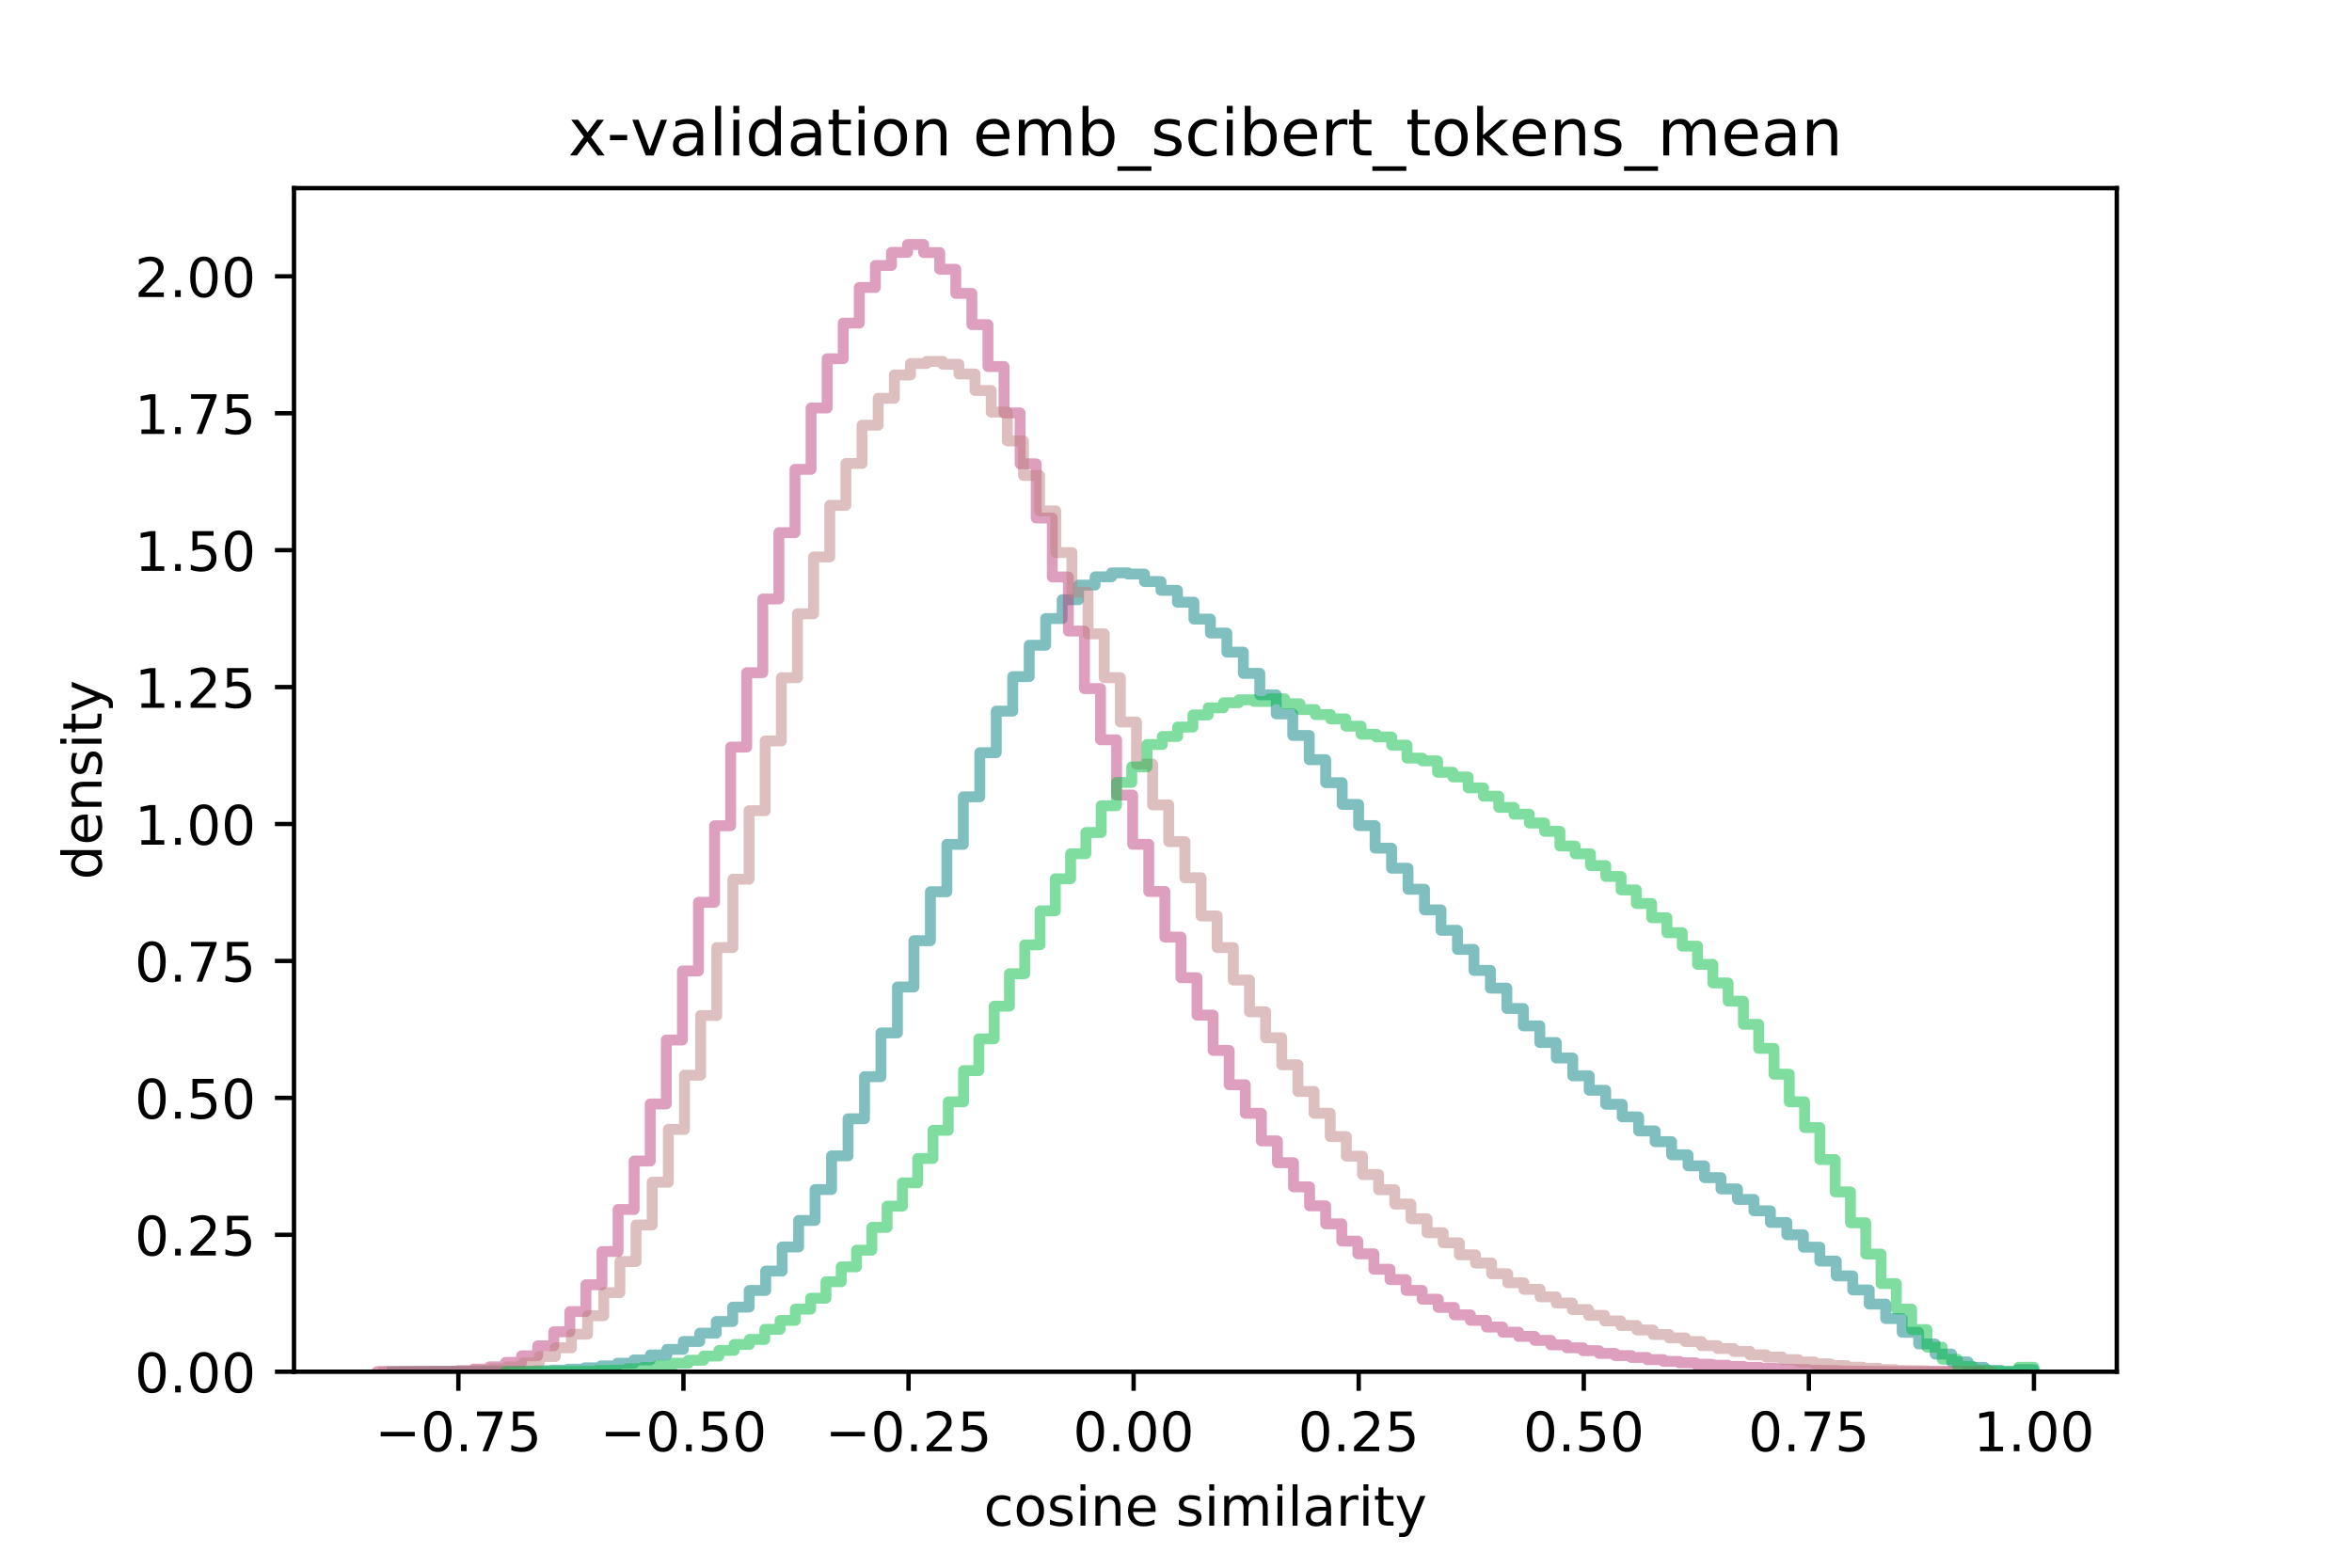 <?xml version="1.0" encoding="utf-8" standalone="no"?>
<!DOCTYPE svg PUBLIC "-//W3C//DTD SVG 1.1//EN"
  "http://www.w3.org/Graphics/SVG/1.1/DTD/svg11.dtd">
<!-- Created with matplotlib (https://matplotlib.org/) -->
<svg height="288pt" version="1.1" viewBox="0 0 432 288" width="432pt" xmlns="http://www.w3.org/2000/svg" xmlns:xlink="http://www.w3.org/1999/xlink">
 <defs>
  <style type="text/css">
*{stroke-linecap:butt;stroke-linejoin:round;}
  </style>
 </defs>
 <g id="figure_1">
  <g id="patch_1">
   <path d="M 0 288 
L 432 288 
L 432 0 
L 0 0 
z
" style="fill:#ffffff;"/>
  </g>
  <g id="axes_1">
   <g id="patch_2">
    <path d="M 54 252 
L 388.8 252 
L 388.8 34.56 
L 54 34.56 
z
" style="fill:#ffffff;"/>
   </g>
   <g id="patch_3">
    <path clip-path="url(#p329318ff5c)" d="M 71.053 252 
L 71.053 252 
L 98.28 251.896 
L 98.28 251.818 
L 101.305 251.818 
L 101.305 251.705 
L 104.331 251.705 
L 104.331 251.538 
L 107.356 251.538 
L 107.356 251.287 
L 110.381 251.287 
L 110.381 250.923 
L 113.407 250.923 
L 113.407 250.442 
L 116.432 250.442 
L 116.432 249.838 
L 119.457 249.838 
L 119.457 248.91 
L 122.483 248.91 
L 122.483 247.893 
L 125.508 247.893 
L 125.508 246.444 
L 128.533 246.444 
L 128.533 244.917 
L 131.558 244.917 
L 131.558 242.771 
L 134.584 242.771 
L 134.584 240.131 
L 137.609 240.131 
L 137.609 237.068 
L 140.634 237.068 
L 140.634 233.511 
L 143.66 233.511 
L 143.66 229.076 
L 146.685 229.076 
L 146.685 224.211 
L 149.71 224.211 
L 149.71 218.529 
L 152.735 218.529 
L 152.735 212.34 
L 155.761 212.34 
L 155.761 205.531 
L 158.786 205.531 
L 158.786 197.793 
L 161.811 197.793 
L 161.811 189.759 
L 164.837 189.759 
L 164.837 181.326 
L 167.862 181.326 
L 167.862 172.813 
L 170.887 172.813 
L 170.887 163.827 
L 173.913 163.827 
L 173.913 155.123 
L 176.938 155.123 
L 176.938 146.383 
L 179.963 146.383 
L 179.963 138.272 
L 182.988 138.272 
L 182.988 130.644 
L 186.014 130.644 
L 186.014 124.304 
L 189.039 124.304 
L 189.039 118.533 
L 192.064 118.533 
L 192.064 113.632 
L 195.09 113.632 
L 195.09 110.172 
L 198.115 110.172 
L 198.115 107.487 
L 201.14 107.487 
L 201.14 105.972 
L 204.165 105.972 
L 204.165 105.239 
L 207.191 105.239 
L 207.191 105.462 
L 210.216 105.462 
L 210.216 106.837 
L 213.241 106.837 
L 213.241 108.448 
L 216.267 108.448 
L 216.267 110.628 
L 219.292 110.628 
L 219.292 113.73 
L 222.317 113.73 
L 222.317 116.301 
L 225.342 116.301 
L 225.342 119.8 
L 228.368 119.8 
L 228.368 123.704 
L 231.393 123.704 
L 231.393 127.649 
L 234.418 127.649 
L 234.418 131.146 
L 237.444 131.146 
L 237.444 135.112 
L 240.469 135.112 
L 240.469 139.55 
L 243.494 139.55 
L 243.494 143.787 
L 246.52 143.787 
L 246.52 147.781 
L 249.545 147.781 
L 249.545 151.673 
L 252.57 151.673 
L 252.57 155.812 
L 255.595 155.812 
L 255.595 159.501 
L 258.621 159.501 
L 258.621 163.362 
L 261.646 163.362 
L 261.646 167.153 
L 264.671 167.153 
L 264.671 170.904 
L 267.697 170.904 
L 267.697 174.421 
L 270.722 174.421 
L 270.722 178.269 
L 273.747 178.269 
L 273.747 181.532 
L 276.772 181.532 
L 276.772 185.272 
L 279.798 185.272 
L 279.798 188.46 
L 282.823 188.46 
L 282.823 191.524 
L 285.848 191.524 
L 285.848 194.373 
L 288.874 194.373 
L 288.874 197.635 
L 291.899 197.635 
L 291.899 200.294 
L 294.924 200.294 
L 294.924 202.861 
L 297.95 202.861 
L 297.95 205.179 
L 300.975 205.179 
L 300.975 207.76 
L 304 207.76 
L 304 209.735 
L 307.025 209.735 
L 307.025 212.152 
L 310.051 212.152 
L 310.051 214.179 
L 313.076 214.179 
L 313.076 216.344 
L 316.101 216.344 
L 316.101 218.422 
L 319.127 218.422 
L 319.127 220.346 
L 322.152 220.346 
L 322.152 222.441 
L 325.177 222.441 
L 325.177 224.578 
L 328.202 224.578 
L 328.202 226.837 
L 331.228 226.837 
L 331.228 229.118 
L 334.253 229.118 
L 334.253 231.676 
L 337.278 231.676 
L 337.278 234.396 
L 340.304 234.396 
L 340.304 236.975 
L 343.329 236.975 
L 343.329 239.575 
L 346.354 239.575 
L 346.354 242.234 
L 349.379 242.234 
L 349.379 244.751 
L 352.405 244.751 
L 352.405 246.904 
L 355.43 246.904 
L 355.43 248.749 
L 358.455 248.749 
L 358.455 250.198 
L 361.481 250.198 
L 361.481 251.186 
L 364.506 251.186 
L 364.506 251.748 
L 367.531 251.748 
L 367.531 251.96 
L 370.557 251.96 
L 370.557 251.615 
L 373.582 251.615 
L 373.582 252 
L 373.582 252 
" style="fill:none;opacity:0.5;stroke:#008080;stroke-linejoin:miter;stroke-width:2;"/>
   </g>
   <g id="patch_4">
    <path clip-path="url(#p329318ff5c)" d="M 69.218 252 
L 69.218 251.998 
L 83.987 251.899 
L 83.987 251.812 
L 86.941 251.812 
L 86.941 251.525 
L 89.895 251.525 
L 89.895 251.103 
L 92.848 251.103 
L 92.848 250.283 
L 95.802 250.283 
L 95.802 249.072 
L 98.756 249.072 
L 98.756 247.241 
L 101.71 247.241 
L 101.71 244.663 
L 104.663 244.663 
L 104.663 240.947 
L 107.617 240.947 
L 107.617 236.016 
L 110.571 236.016 
L 110.571 229.92 
L 113.525 229.92 
L 113.525 222.193 
L 116.478 222.193 
L 116.478 213.296 
L 119.432 213.296 
L 119.432 202.803 
L 122.386 202.803 
L 122.386 191.065 
L 125.34 191.065 
L 125.34 178.375 
L 128.293 178.375 
L 128.293 165.759 
L 131.247 165.759 
L 131.247 151.695 
L 134.201 151.695 
L 134.201 137.247 
L 137.155 137.247 
L 137.155 123.578 
L 140.109 123.578 
L 140.109 110.044 
L 143.062 110.044 
L 143.062 97.852 
L 146.016 97.852 
L 146.016 86.224 
L 148.97 86.224 
L 148.97 74.953 
L 151.924 74.953 
L 151.924 65.9 
L 154.877 65.9 
L 154.877 59.355 
L 157.831 59.355 
L 157.831 52.81 
L 160.785 52.81 
L 160.785 48.768 
L 163.739 48.768 
L 163.739 46.365 
L 166.692 46.365 
L 166.692 44.914 
L 169.646 44.914 
L 169.646 46.397 
L 172.6 46.397 
L 172.6 49.466 
L 175.554 49.466 
L 175.554 53.898 
L 178.507 53.898 
L 178.507 59.634 
L 181.461 59.634 
L 181.461 67.331 
L 184.415 67.331 
L 184.415 75.862 
L 187.369 75.862 
L 187.369 85.213 
L 190.323 85.213 
L 190.323 95.16 
L 193.276 95.16 
L 193.276 105.997 
L 196.23 105.997 
L 196.23 115.933 
L 199.184 115.933 
L 199.184 126.503 
L 202.138 126.503 
L 202.138 135.906 
L 205.091 135.906 
L 205.091 146.064 
L 208.045 146.064 
L 208.045 155.111 
L 210.999 155.111 
L 210.999 163.772 
L 213.953 163.772 
L 213.953 172.155 
L 216.906 172.155 
L 216.906 179.614 
L 219.86 179.614 
L 219.86 186.488 
L 222.814 186.488 
L 222.814 192.974 
L 225.768 192.974 
L 225.768 199.276 
L 228.721 199.276 
L 228.721 204.529 
L 231.675 204.529 
L 231.675 209.595 
L 234.629 209.595 
L 234.629 213.604 
L 237.583 213.604 
L 237.583 218.038 
L 240.537 218.038 
L 240.537 221.531 
L 243.49 221.531 
L 243.49 224.835 
L 246.444 224.835 
L 246.444 228.002 
L 249.398 228.002 
L 249.398 230.343 
L 252.352 230.343 
L 252.352 233.174 
L 255.305 233.174 
L 255.305 235.075 
L 258.259 235.075 
L 258.259 237.058 
L 261.213 237.058 
L 261.213 238.679 
L 264.167 238.679 
L 264.167 240.184 
L 267.12 240.184 
L 267.12 241.55 
L 270.074 241.55 
L 270.074 242.565 
L 273.028 242.565 
L 273.028 243.784 
L 275.982 243.784 
L 275.982 244.734 
L 278.935 244.734 
L 278.935 245.511 
L 281.889 245.511 
L 281.889 246.237 
L 284.843 246.237 
L 284.843 247.062 
L 287.797 247.062 
L 287.797 247.605 
L 290.751 247.605 
L 290.751 248.132 
L 293.704 248.132 
L 293.704 248.639 
L 296.658 248.639 
L 296.658 249.031 
L 299.612 249.031 
L 299.612 249.379 
L 302.566 249.379 
L 302.566 249.778 
L 305.519 249.778 
L 305.519 250.103 
L 308.473 250.103 
L 308.473 250.357 
L 311.427 250.357 
L 311.427 250.622 
L 314.381 250.622 
L 314.381 250.803 
L 317.334 250.803 
L 317.334 251.034 
L 320.288 251.034 
L 320.288 251.188 
L 323.242 251.188 
L 323.242 251.374 
L 326.196 251.374 
L 326.196 251.515 
L 332.103 251.615 
L 332.103 251.724 
L 338.011 251.799 
L 338.011 251.856 
L 346.872 251.946 
L 346.872 251.969 
L 364.595 252 
L 364.595 252 
" style="fill:none;opacity:0.5;stroke:#bf4080;stroke-linejoin:miter;stroke-width:2;"/>
   </g>
   <g id="patch_5">
    <path clip-path="url(#p329318ff5c)" d="M 69.383 252 
L 69.383 252 
L 84.208 251.947 
L 84.208 251.873 
L 87.173 251.873 
L 87.173 251.73 
L 90.138 251.73 
L 90.138 251.493 
L 93.103 251.493 
L 93.103 251.109 
L 96.068 251.109 
L 96.068 250.373 
L 99.033 250.373 
L 99.033 249.205 
L 101.998 249.205 
L 101.998 247.608 
L 104.963 247.608 
L 104.963 245.103 
L 107.928 245.103 
L 107.928 241.712 
L 110.893 241.712 
L 110.893 237.47 
L 113.859 237.47 
L 113.859 231.757 
L 116.824 231.757 
L 116.824 225.043 
L 119.789 225.043 
L 119.789 217.189 
L 122.754 217.189 
L 122.754 207.485 
L 125.719 207.485 
L 125.719 197.527 
L 128.684 197.527 
L 128.684 186.56 
L 131.649 186.56 
L 131.649 174.071 
L 134.614 174.071 
L 134.614 161.526 
L 137.579 161.526 
L 137.579 148.928 
L 140.544 148.928 
L 140.544 136.123 
L 143.509 136.123 
L 143.509 124.504 
L 146.474 124.504 
L 146.474 112.754 
L 149.439 112.754 
L 149.439 102.323 
L 152.404 102.323 
L 152.404 92.837 
L 155.369 92.837 
L 155.369 85.138 
L 158.335 85.138 
L 158.335 78.109 
L 161.3 78.109 
L 161.3 73.168 
L 164.265 73.168 
L 164.265 68.889 
L 167.23 68.889 
L 167.23 66.788 
L 170.195 66.788 
L 170.195 66.393 
L 173.16 66.393 
L 173.16 66.925 
L 176.125 66.925 
L 176.125 68.705 
L 179.09 68.705 
L 179.09 71.735 
L 182.055 71.735 
L 182.055 75.717 
L 185.02 75.717 
L 185.02 80.995 
L 187.985 80.995 
L 187.985 87.351 
L 190.95 87.351 
L 190.95 93.861 
L 193.915 93.861 
L 193.915 101.506 
L 196.88 101.506 
L 196.88 108.8 
L 199.845 108.8 
L 199.845 116.443 
L 202.811 116.443 
L 202.811 124.5 
L 205.776 124.5 
L 205.776 132.637 
L 208.741 132.637 
L 208.741 140.379 
L 211.706 140.379 
L 211.706 147.864 
L 214.671 147.864 
L 214.671 154.61 
L 217.636 154.61 
L 217.636 161.256 
L 220.601 161.256 
L 220.601 168.271 
L 223.566 168.271 
L 223.566 174.077 
L 226.531 174.077 
L 226.531 180.047 
L 229.496 180.047 
L 229.496 185.879 
L 232.461 185.879 
L 232.461 190.657 
L 235.426 190.657 
L 235.426 195.608 
L 238.391 195.608 
L 238.391 200.512 
L 241.356 200.512 
L 241.356 204.513 
L 244.321 204.513 
L 244.321 208.803 
L 247.286 208.803 
L 247.286 212.398 
L 250.252 212.398 
L 250.252 215.771 
L 253.217 215.771 
L 253.217 218.569 
L 256.182 218.569 
L 256.182 221.197 
L 259.147 221.197 
L 259.147 223.895 
L 262.112 223.895 
L 262.112 226.462 
L 265.077 226.462 
L 265.077 228.312 
L 268.042 228.312 
L 268.042 230.521 
L 271.007 230.521 
L 271.007 232.038 
L 273.972 232.038 
L 273.972 234.001 
L 276.937 234.001 
L 276.937 235.649 
L 279.902 235.649 
L 279.902 236.861 
L 282.867 236.861 
L 282.867 238.239 
L 285.832 238.239 
L 285.832 239.384 
L 288.797 239.384 
L 288.797 240.579 
L 291.762 240.579 
L 291.762 241.641 
L 294.728 241.641 
L 294.728 242.661 
L 297.693 242.661 
L 297.693 243.506 
L 300.658 243.506 
L 300.658 244.334 
L 303.623 244.334 
L 303.623 245.162 
L 306.588 245.162 
L 306.588 245.787 
L 309.553 245.787 
L 309.553 246.461 
L 312.518 246.461 
L 312.518 247.207 
L 315.483 247.207 
L 315.483 247.741 
L 318.448 247.741 
L 318.448 248.276 
L 321.413 248.276 
L 321.413 248.902 
L 324.378 248.902 
L 324.378 249.312 
L 327.343 249.312 
L 327.343 249.774 
L 330.308 249.774 
L 330.308 250.212 
L 333.273 250.212 
L 333.273 250.56 
L 336.238 250.56 
L 336.238 250.868 
L 339.204 250.868 
L 339.204 251.171 
L 342.169 251.171 
L 342.169 251.376 
L 345.134 251.376 
L 345.134 251.6 
L 348.099 251.6 
L 348.099 251.756 
L 354.029 251.851 
L 354.029 251.926 
L 365.889 251.999 
L 365.889 252 
" style="fill:none;opacity:0.5;stroke:#bf8080;stroke-linejoin:miter;stroke-width:2;"/>
   </g>
   <g id="patch_6">
    <path clip-path="url(#p329318ff5c)" d="M 92.722 252 
L 92.722 251.991 
L 109.573 251.901 
L 109.573 251.775 
L 115.19 251.694 
L 115.19 251.459 
L 117.999 251.459 
L 117.999 251.218 
L 120.808 251.218 
L 120.808 250.845 
L 123.616 250.845 
L 123.616 250.433 
L 126.425 250.433 
L 126.425 249.893 
L 129.233 249.893 
L 129.233 249.119 
L 132.042 249.119 
L 132.042 248.086 
L 134.851 248.086 
L 134.851 246.982 
L 137.659 246.982 
L 137.659 246.067 
L 140.468 246.067 
L 140.468 244.209 
L 143.276 244.209 
L 143.276 242.57 
L 146.085 242.57 
L 146.085 240.502 
L 148.894 240.502 
L 148.894 238.499 
L 151.702 238.499 
L 151.702 235.465 
L 154.511 235.465 
L 154.511 232.731 
L 157.319 232.731 
L 157.319 229.674 
L 160.128 229.674 
L 160.128 225.48 
L 162.937 225.48 
L 162.937 221.585 
L 165.745 221.585 
L 165.745 217.294 
L 168.554 217.294 
L 168.554 212.825 
L 171.362 212.825 
L 171.362 207.649 
L 174.171 207.649 
L 174.171 202.425 
L 176.98 202.425 
L 176.98 196.683 
L 179.788 196.683 
L 179.788 190.844 
L 182.597 190.844 
L 182.597 184.849 
L 185.405 184.849 
L 185.405 178.88 
L 188.214 178.88 
L 188.214 173.577 
L 191.023 173.577 
L 191.023 167.331 
L 193.831 167.331 
L 193.831 161.434 
L 196.64 161.434 
L 196.64 156.839 
L 199.448 156.839 
L 199.448 152.942 
L 202.257 152.942 
L 202.257 148.019 
L 205.066 148.019 
L 205.066 143.741 
L 207.874 143.741 
L 207.874 140.882 
L 210.683 140.882 
L 210.683 136.772 
L 213.491 136.772 
L 213.491 135.294 
L 216.3 135.294 
L 216.3 133.574 
L 219.109 133.574 
L 219.109 131.346 
L 221.917 131.346 
L 221.917 130.03 
L 224.726 130.03 
L 224.726 129.101 
L 227.534 129.101 
L 227.534 128.562 
L 230.343 128.562 
L 230.343 128.866 
L 233.152 128.866 
L 233.152 128.378 
L 235.96 128.378 
L 235.96 129.284 
L 238.769 129.284 
L 238.769 130.357 
L 241.578 130.357 
L 241.578 131.271 
L 244.386 131.271 
L 244.386 132.067 
L 247.195 132.067 
L 247.195 133.407 
L 250.003 133.407 
L 250.003 134.885 
L 252.812 134.885 
L 252.812 135.391 
L 255.621 135.391 
L 255.621 136.885 
L 258.429 136.885 
L 258.429 139.273 
L 261.238 139.273 
L 261.238 139.779 
L 264.046 139.779 
L 264.046 141.871 
L 266.855 141.871 
L 266.855 142.741 
L 269.664 142.741 
L 269.664 144.741 
L 272.472 144.741 
L 272.472 146.272 
L 275.281 146.272 
L 275.281 148.328 
L 278.089 148.328 
L 278.089 149.571 
L 280.898 149.571 
L 280.898 151.201 
L 283.707 151.201 
L 283.707 152.721 
L 286.515 152.721 
L 286.515 155.422 
L 289.324 155.422 
L 289.324 156.851 
L 292.132 156.851 
L 292.132 159.017 
L 294.941 159.017 
L 294.941 161.023 
L 297.75 161.023 
L 297.75 163.49 
L 300.558 163.49 
L 300.558 165.982 
L 303.367 165.982 
L 303.367 168.599 
L 306.175 168.599 
L 306.175 171.344 
L 308.984 171.344 
L 308.984 173.82 
L 311.793 173.82 
L 311.793 177.161 
L 314.601 177.161 
L 314.601 180.578 
L 317.41 180.578 
L 317.41 183.921 
L 320.218 183.921 
L 320.218 188.175 
L 323.027 188.175 
L 323.027 192.595 
L 325.836 192.595 
L 325.836 197.34 
L 328.644 197.34 
L 328.644 202.407 
L 331.453 202.407 
L 331.453 207.141 
L 334.261 207.141 
L 334.261 213.023 
L 337.07 213.023 
L 337.07 218.962 
L 339.879 218.962 
L 339.879 224.642 
L 342.687 224.642 
L 342.687 230.38 
L 345.496 230.38 
L 345.496 235.81 
L 348.304 235.81 
L 348.304 240.496 
L 351.113 240.496 
L 351.113 244.259 
L 353.922 244.259 
L 353.922 247.488 
L 356.73 247.488 
L 356.73 249.711 
L 359.539 249.711 
L 359.539 251.013 
L 362.347 251.013 
L 362.347 251.695 
L 365.156 251.695 
L 365.156 251.924 
L 370.773 251.983 
L 370.773 251.176 
L 373.582 251.176 
L 373.582 252 
L 373.582 252 
" style="fill:none;opacity:0.5;stroke:#00bf40;stroke-linejoin:miter;stroke-width:2;"/>
   </g>
   <g id="matplotlib.axis_1">
    <g id="xtick_1">
     <g id="line2d_1">
      <defs>
       <path d="M 0 0 
L 0 3.5 
" id="mbe7f100405" style="stroke:#000000;stroke-width:0.8;"/>
      </defs>
      <g>
       <use style="stroke:#000000;stroke-width:0.8;" x="84.19" xlink:href="#mbe7f100405" y="252"/>
      </g>
     </g>
     <g id="text_1">
      <!-- −0.75 -->
      <defs>
       <path d="M 10.594 35.5 
L 73.188 35.5 
L 73.188 27.203 
L 10.594 27.203 
z
" id="DejaVuSans-8722"/>
       <path d="M 31.781 66.406 
Q 24.172 66.406 20.328 58.906 
Q 16.5 51.422 16.5 36.375 
Q 16.5 21.391 20.328 13.891 
Q 24.172 6.391 31.781 6.391 
Q 39.453 6.391 43.281 13.891 
Q 47.125 21.391 47.125 36.375 
Q 47.125 51.422 43.281 58.906 
Q 39.453 66.406 31.781 66.406 
z
M 31.781 74.219 
Q 44.047 74.219 50.516 64.516 
Q 56.984 54.828 56.984 36.375 
Q 56.984 17.969 50.516 8.266 
Q 44.047 -1.422 31.781 -1.422 
Q 19.531 -1.422 13.062 8.266 
Q 6.594 17.969 6.594 36.375 
Q 6.594 54.828 13.062 64.516 
Q 19.531 74.219 31.781 74.219 
z
" id="DejaVuSans-48"/>
       <path d="M 10.688 12.406 
L 21 12.406 
L 21 0 
L 10.688 0 
z
" id="DejaVuSans-46"/>
       <path d="M 8.203 72.906 
L 55.078 72.906 
L 55.078 68.703 
L 28.609 0 
L 18.312 0 
L 43.219 64.594 
L 8.203 64.594 
z
" id="DejaVuSans-55"/>
       <path d="M 10.797 72.906 
L 49.516 72.906 
L 49.516 64.594 
L 19.828 64.594 
L 19.828 46.734 
Q 21.969 47.469 24.109 47.828 
Q 26.266 48.188 28.422 48.188 
Q 40.625 48.188 47.75 41.5 
Q 54.891 34.812 54.891 23.391 
Q 54.891 11.625 47.562 5.094 
Q 40.234 -1.422 26.906 -1.422 
Q 22.312 -1.422 17.547 -0.641 
Q 12.797 0.141 7.719 1.703 
L 7.719 11.625 
Q 12.109 9.234 16.797 8.062 
Q 21.484 6.891 26.703 6.891 
Q 35.156 6.891 40.078 11.328 
Q 45.016 15.766 45.016 23.391 
Q 45.016 31 40.078 35.438 
Q 35.156 39.891 26.703 39.891 
Q 22.75 39.891 18.812 39.016 
Q 14.891 38.141 10.797 36.281 
z
" id="DejaVuSans-53"/>
      </defs>
      <g transform="translate(68.867 266.598)scale(0.1 -0.1)">
       <use xlink:href="#DejaVuSans-8722"/>
       <use x="83.789" xlink:href="#DejaVuSans-48"/>
       <use x="147.412" xlink:href="#DejaVuSans-46"/>
       <use x="179.199" xlink:href="#DejaVuSans-55"/>
       <use x="242.822" xlink:href="#DejaVuSans-53"/>
      </g>
     </g>
    </g>
    <g id="xtick_2">
     <g id="line2d_2">
      <g>
       <use style="stroke:#000000;stroke-width:0.8;" x="125.531" xlink:href="#mbe7f100405" y="252"/>
      </g>
     </g>
     <g id="text_2">
      <!-- −0.50 -->
      <g transform="translate(110.209 266.598)scale(0.1 -0.1)">
       <use xlink:href="#DejaVuSans-8722"/>
       <use x="83.789" xlink:href="#DejaVuSans-48"/>
       <use x="147.412" xlink:href="#DejaVuSans-46"/>
       <use x="179.199" xlink:href="#DejaVuSans-53"/>
       <use x="242.822" xlink:href="#DejaVuSans-48"/>
      </g>
     </g>
    </g>
    <g id="xtick_3">
     <g id="line2d_3">
      <g>
       <use style="stroke:#000000;stroke-width:0.8;" x="166.873" xlink:href="#mbe7f100405" y="252"/>
      </g>
     </g>
     <g id="text_3">
      <!-- −0.25 -->
      <defs>
       <path d="M 19.188 8.297 
L 53.609 8.297 
L 53.609 0 
L 7.328 0 
L 7.328 8.297 
Q 12.938 14.109 22.625 23.891 
Q 32.328 33.688 34.812 36.531 
Q 39.547 41.844 41.422 45.531 
Q 43.312 49.219 43.312 52.781 
Q 43.312 58.594 39.234 62.25 
Q 35.156 65.922 28.609 65.922 
Q 23.969 65.922 18.812 64.312 
Q 13.672 62.703 7.812 59.422 
L 7.812 69.391 
Q 13.766 71.781 18.938 73 
Q 24.125 74.219 28.422 74.219 
Q 39.75 74.219 46.484 68.547 
Q 53.219 62.891 53.219 53.422 
Q 53.219 48.922 51.531 44.891 
Q 49.859 40.875 45.406 35.406 
Q 44.188 33.984 37.641 27.219 
Q 31.109 20.453 19.188 8.297 
z
" id="DejaVuSans-50"/>
      </defs>
      <g transform="translate(151.55 266.598)scale(0.1 -0.1)">
       <use xlink:href="#DejaVuSans-8722"/>
       <use x="83.789" xlink:href="#DejaVuSans-48"/>
       <use x="147.412" xlink:href="#DejaVuSans-46"/>
       <use x="179.199" xlink:href="#DejaVuSans-50"/>
       <use x="242.822" xlink:href="#DejaVuSans-53"/>
      </g>
     </g>
    </g>
    <g id="xtick_4">
     <g id="line2d_4">
      <g>
       <use style="stroke:#000000;stroke-width:0.8;" x="208.215" xlink:href="#mbe7f100405" y="252"/>
      </g>
     </g>
     <g id="text_4">
      <!-- 0.00 -->
      <g transform="translate(197.082 266.598)scale(0.1 -0.1)">
       <use xlink:href="#DejaVuSans-48"/>
       <use x="63.623" xlink:href="#DejaVuSans-46"/>
       <use x="95.41" xlink:href="#DejaVuSans-48"/>
       <use x="159.033" xlink:href="#DejaVuSans-48"/>
      </g>
     </g>
    </g>
    <g id="xtick_5">
     <g id="line2d_5">
      <g>
       <use style="stroke:#000000;stroke-width:0.8;" x="249.557" xlink:href="#mbe7f100405" y="252"/>
      </g>
     </g>
     <g id="text_5">
      <!-- 0.25 -->
      <g transform="translate(238.424 266.598)scale(0.1 -0.1)">
       <use xlink:href="#DejaVuSans-48"/>
       <use x="63.623" xlink:href="#DejaVuSans-46"/>
       <use x="95.41" xlink:href="#DejaVuSans-50"/>
       <use x="159.033" xlink:href="#DejaVuSans-53"/>
      </g>
     </g>
    </g>
    <g id="xtick_6">
     <g id="line2d_6">
      <g>
       <use style="stroke:#000000;stroke-width:0.8;" x="290.898" xlink:href="#mbe7f100405" y="252"/>
      </g>
     </g>
     <g id="text_6">
      <!-- 0.50 -->
      <g transform="translate(279.765 266.598)scale(0.1 -0.1)">
       <use xlink:href="#DejaVuSans-48"/>
       <use x="63.623" xlink:href="#DejaVuSans-46"/>
       <use x="95.41" xlink:href="#DejaVuSans-53"/>
       <use x="159.033" xlink:href="#DejaVuSans-48"/>
      </g>
     </g>
    </g>
    <g id="xtick_7">
     <g id="line2d_7">
      <g>
       <use style="stroke:#000000;stroke-width:0.8;" x="332.24" xlink:href="#mbe7f100405" y="252"/>
      </g>
     </g>
     <g id="text_7">
      <!-- 0.75 -->
      <g transform="translate(321.107 266.598)scale(0.1 -0.1)">
       <use xlink:href="#DejaVuSans-48"/>
       <use x="63.623" xlink:href="#DejaVuSans-46"/>
       <use x="95.41" xlink:href="#DejaVuSans-55"/>
       <use x="159.033" xlink:href="#DejaVuSans-53"/>
      </g>
     </g>
    </g>
    <g id="xtick_8">
     <g id="line2d_8">
      <g>
       <use style="stroke:#000000;stroke-width:0.8;" x="373.582" xlink:href="#mbe7f100405" y="252"/>
      </g>
     </g>
     <g id="text_8">
      <!-- 1.00 -->
      <defs>
       <path d="M 12.406 8.297 
L 28.516 8.297 
L 28.516 63.922 
L 10.984 60.406 
L 10.984 69.391 
L 28.422 72.906 
L 38.281 72.906 
L 38.281 8.297 
L 54.391 8.297 
L 54.391 0 
L 12.406 0 
z
" id="DejaVuSans-49"/>
      </defs>
      <g transform="translate(362.449 266.598)scale(0.1 -0.1)">
       <use xlink:href="#DejaVuSans-49"/>
       <use x="63.623" xlink:href="#DejaVuSans-46"/>
       <use x="95.41" xlink:href="#DejaVuSans-48"/>
       <use x="159.033" xlink:href="#DejaVuSans-48"/>
      </g>
     </g>
    </g>
    <g id="text_9">
     <!-- cosine similarity -->
     <defs>
      <path d="M 48.781 52.594 
L 48.781 44.188 
Q 44.969 46.297 41.141 47.344 
Q 37.312 48.391 33.406 48.391 
Q 24.656 48.391 19.812 42.844 
Q 14.984 37.312 14.984 27.297 
Q 14.984 17.281 19.812 11.734 
Q 24.656 6.203 33.406 6.203 
Q 37.312 6.203 41.141 7.25 
Q 44.969 8.297 48.781 10.406 
L 48.781 2.094 
Q 45.016 0.344 40.984 -0.531 
Q 36.969 -1.422 32.422 -1.422 
Q 20.062 -1.422 12.781 6.344 
Q 5.516 14.109 5.516 27.297 
Q 5.516 40.672 12.859 48.328 
Q 20.219 56 33.016 56 
Q 37.156 56 41.109 55.141 
Q 45.062 54.297 48.781 52.594 
z
" id="DejaVuSans-99"/>
      <path d="M 30.609 48.391 
Q 23.391 48.391 19.188 42.75 
Q 14.984 37.109 14.984 27.297 
Q 14.984 17.484 19.156 11.844 
Q 23.344 6.203 30.609 6.203 
Q 37.797 6.203 41.984 11.859 
Q 46.188 17.531 46.188 27.297 
Q 46.188 37.016 41.984 42.703 
Q 37.797 48.391 30.609 48.391 
z
M 30.609 56 
Q 42.328 56 49.016 48.375 
Q 55.719 40.766 55.719 27.297 
Q 55.719 13.875 49.016 6.219 
Q 42.328 -1.422 30.609 -1.422 
Q 18.844 -1.422 12.172 6.219 
Q 5.516 13.875 5.516 27.297 
Q 5.516 40.766 12.172 48.375 
Q 18.844 56 30.609 56 
z
" id="DejaVuSans-111"/>
      <path d="M 44.281 53.078 
L 44.281 44.578 
Q 40.484 46.531 36.375 47.5 
Q 32.281 48.484 27.875 48.484 
Q 21.188 48.484 17.844 46.438 
Q 14.5 44.391 14.5 40.281 
Q 14.5 37.156 16.891 35.375 
Q 19.281 33.594 26.516 31.984 
L 29.594 31.297 
Q 39.156 29.25 43.188 25.516 
Q 47.219 21.781 47.219 15.094 
Q 47.219 7.469 41.188 3.016 
Q 35.156 -1.422 24.609 -1.422 
Q 20.219 -1.422 15.453 -0.562 
Q 10.688 0.297 5.422 2 
L 5.422 11.281 
Q 10.406 8.688 15.234 7.391 
Q 20.062 6.109 24.812 6.109 
Q 31.156 6.109 34.562 8.281 
Q 37.984 10.453 37.984 14.406 
Q 37.984 18.062 35.516 20.016 
Q 33.062 21.969 24.703 23.781 
L 21.578 24.516 
Q 13.234 26.266 9.516 29.906 
Q 5.812 33.547 5.812 39.891 
Q 5.812 47.609 11.281 51.797 
Q 16.75 56 26.812 56 
Q 31.781 56 36.172 55.266 
Q 40.578 54.547 44.281 53.078 
z
" id="DejaVuSans-115"/>
      <path d="M 9.422 54.688 
L 18.406 54.688 
L 18.406 0 
L 9.422 0 
z
M 9.422 75.984 
L 18.406 75.984 
L 18.406 64.594 
L 9.422 64.594 
z
" id="DejaVuSans-105"/>
      <path d="M 54.891 33.016 
L 54.891 0 
L 45.906 0 
L 45.906 32.719 
Q 45.906 40.484 42.875 44.328 
Q 39.844 48.188 33.797 48.188 
Q 26.516 48.188 22.312 43.547 
Q 18.109 38.922 18.109 30.906 
L 18.109 0 
L 9.078 0 
L 9.078 54.688 
L 18.109 54.688 
L 18.109 46.188 
Q 21.344 51.125 25.703 53.562 
Q 30.078 56 35.797 56 
Q 45.219 56 50.047 50.172 
Q 54.891 44.344 54.891 33.016 
z
" id="DejaVuSans-110"/>
      <path d="M 56.203 29.594 
L 56.203 25.203 
L 14.891 25.203 
Q 15.484 15.922 20.484 11.062 
Q 25.484 6.203 34.422 6.203 
Q 39.594 6.203 44.453 7.469 
Q 49.312 8.734 54.109 11.281 
L 54.109 2.781 
Q 49.266 0.734 44.188 -0.344 
Q 39.109 -1.422 33.891 -1.422 
Q 20.797 -1.422 13.156 6.188 
Q 5.516 13.812 5.516 26.812 
Q 5.516 40.234 12.766 48.109 
Q 20.016 56 32.328 56 
Q 43.359 56 49.781 48.891 
Q 56.203 41.797 56.203 29.594 
z
M 47.219 32.234 
Q 47.125 39.594 43.094 43.984 
Q 39.062 48.391 32.422 48.391 
Q 24.906 48.391 20.391 44.141 
Q 15.875 39.891 15.188 32.172 
z
" id="DejaVuSans-101"/>
      <path id="DejaVuSans-32"/>
      <path d="M 52 44.188 
Q 55.375 50.25 60.062 53.125 
Q 64.75 56 71.094 56 
Q 79.641 56 84.281 50.016 
Q 88.922 44.047 88.922 33.016 
L 88.922 0 
L 79.891 0 
L 79.891 32.719 
Q 79.891 40.578 77.094 44.375 
Q 74.312 48.188 68.609 48.188 
Q 61.625 48.188 57.562 43.547 
Q 53.516 38.922 53.516 30.906 
L 53.516 0 
L 44.484 0 
L 44.484 32.719 
Q 44.484 40.625 41.703 44.406 
Q 38.922 48.188 33.109 48.188 
Q 26.219 48.188 22.156 43.531 
Q 18.109 38.875 18.109 30.906 
L 18.109 0 
L 9.078 0 
L 9.078 54.688 
L 18.109 54.688 
L 18.109 46.188 
Q 21.188 51.219 25.484 53.609 
Q 29.781 56 35.688 56 
Q 41.656 56 45.828 52.969 
Q 50 49.953 52 44.188 
z
" id="DejaVuSans-109"/>
      <path d="M 9.422 75.984 
L 18.406 75.984 
L 18.406 0 
L 9.422 0 
z
" id="DejaVuSans-108"/>
      <path d="M 34.281 27.484 
Q 23.391 27.484 19.188 25 
Q 14.984 22.516 14.984 16.5 
Q 14.984 11.719 18.141 8.906 
Q 21.297 6.109 26.703 6.109 
Q 34.188 6.109 38.703 11.406 
Q 43.219 16.703 43.219 25.484 
L 43.219 27.484 
z
M 52.203 31.203 
L 52.203 0 
L 43.219 0 
L 43.219 8.297 
Q 40.141 3.328 35.547 0.953 
Q 30.953 -1.422 24.312 -1.422 
Q 15.922 -1.422 10.953 3.297 
Q 6 8.016 6 15.922 
Q 6 25.141 12.172 29.828 
Q 18.359 34.516 30.609 34.516 
L 43.219 34.516 
L 43.219 35.406 
Q 43.219 41.609 39.141 45 
Q 35.062 48.391 27.688 48.391 
Q 23 48.391 18.547 47.266 
Q 14.109 46.141 10.016 43.891 
L 10.016 52.203 
Q 14.938 54.109 19.578 55.047 
Q 24.219 56 28.609 56 
Q 40.484 56 46.344 49.844 
Q 52.203 43.703 52.203 31.203 
z
" id="DejaVuSans-97"/>
      <path d="M 41.109 46.297 
Q 39.594 47.172 37.812 47.578 
Q 36.031 48 33.891 48 
Q 26.266 48 22.188 43.047 
Q 18.109 38.094 18.109 28.812 
L 18.109 0 
L 9.078 0 
L 9.078 54.688 
L 18.109 54.688 
L 18.109 46.188 
Q 20.953 51.172 25.484 53.578 
Q 30.031 56 36.531 56 
Q 37.453 56 38.578 55.875 
Q 39.703 55.766 41.062 55.516 
z
" id="DejaVuSans-114"/>
      <path d="M 18.312 70.219 
L 18.312 54.688 
L 36.812 54.688 
L 36.812 47.703 
L 18.312 47.703 
L 18.312 18.016 
Q 18.312 11.328 20.141 9.422 
Q 21.969 7.516 27.594 7.516 
L 36.812 7.516 
L 36.812 0 
L 27.594 0 
Q 17.188 0 13.234 3.875 
Q 9.281 7.766 9.281 18.016 
L 9.281 47.703 
L 2.688 47.703 
L 2.688 54.688 
L 9.281 54.688 
L 9.281 70.219 
z
" id="DejaVuSans-116"/>
      <path d="M 32.172 -5.078 
Q 28.375 -14.844 24.75 -17.812 
Q 21.141 -20.797 15.094 -20.797 
L 7.906 -20.797 
L 7.906 -13.281 
L 13.188 -13.281 
Q 16.891 -13.281 18.938 -11.516 
Q 21 -9.766 23.484 -3.219 
L 25.094 0.875 
L 2.984 54.688 
L 12.5 54.688 
L 29.594 11.922 
L 46.688 54.688 
L 56.203 54.688 
z
" id="DejaVuSans-121"/>
     </defs>
     <g transform="translate(180.693 280.277)scale(0.1 -0.1)">
      <use xlink:href="#DejaVuSans-99"/>
      <use x="54.98" xlink:href="#DejaVuSans-111"/>
      <use x="116.162" xlink:href="#DejaVuSans-115"/>
      <use x="168.262" xlink:href="#DejaVuSans-105"/>
      <use x="196.045" xlink:href="#DejaVuSans-110"/>
      <use x="259.424" xlink:href="#DejaVuSans-101"/>
      <use x="320.947" xlink:href="#DejaVuSans-32"/>
      <use x="352.734" xlink:href="#DejaVuSans-115"/>
      <use x="404.834" xlink:href="#DejaVuSans-105"/>
      <use x="432.617" xlink:href="#DejaVuSans-109"/>
      <use x="530.029" xlink:href="#DejaVuSans-105"/>
      <use x="557.812" xlink:href="#DejaVuSans-108"/>
      <use x="585.596" xlink:href="#DejaVuSans-97"/>
      <use x="646.875" xlink:href="#DejaVuSans-114"/>
      <use x="687.988" xlink:href="#DejaVuSans-105"/>
      <use x="715.771" xlink:href="#DejaVuSans-116"/>
      <use x="754.98" xlink:href="#DejaVuSans-121"/>
     </g>
    </g>
   </g>
   <g id="matplotlib.axis_2">
    <g id="ytick_1">
     <g id="line2d_9">
      <defs>
       <path d="M 0 0 
L -3.5 0 
" id="md9807c68b7" style="stroke:#000000;stroke-width:0.8;"/>
      </defs>
      <g>
       <use style="stroke:#000000;stroke-width:0.8;" x="54" xlink:href="#md9807c68b7" y="252"/>
      </g>
     </g>
     <g id="text_10">
      <!-- 0.00 -->
      <g transform="translate(24.734 255.799)scale(0.1 -0.1)">
       <use xlink:href="#DejaVuSans-48"/>
       <use x="63.623" xlink:href="#DejaVuSans-46"/>
       <use x="95.41" xlink:href="#DejaVuSans-48"/>
       <use x="159.033" xlink:href="#DejaVuSans-48"/>
      </g>
     </g>
    </g>
    <g id="ytick_2">
     <g id="line2d_10">
      <g>
       <use style="stroke:#000000;stroke-width:0.8;" x="54" xlink:href="#md9807c68b7" y="226.845"/>
      </g>
     </g>
     <g id="text_11">
      <!-- 0.25 -->
      <g transform="translate(24.734 230.644)scale(0.1 -0.1)">
       <use xlink:href="#DejaVuSans-48"/>
       <use x="63.623" xlink:href="#DejaVuSans-46"/>
       <use x="95.41" xlink:href="#DejaVuSans-50"/>
       <use x="159.033" xlink:href="#DejaVuSans-53"/>
      </g>
     </g>
    </g>
    <g id="ytick_3">
     <g id="line2d_11">
      <g>
       <use style="stroke:#000000;stroke-width:0.8;" x="54" xlink:href="#md9807c68b7" y="201.69"/>
      </g>
     </g>
     <g id="text_12">
      <!-- 0.50 -->
      <g transform="translate(24.734 205.49)scale(0.1 -0.1)">
       <use xlink:href="#DejaVuSans-48"/>
       <use x="63.623" xlink:href="#DejaVuSans-46"/>
       <use x="95.41" xlink:href="#DejaVuSans-53"/>
       <use x="159.033" xlink:href="#DejaVuSans-48"/>
      </g>
     </g>
    </g>
    <g id="ytick_4">
     <g id="line2d_12">
      <g>
       <use style="stroke:#000000;stroke-width:0.8;" x="54" xlink:href="#md9807c68b7" y="176.536"/>
      </g>
     </g>
     <g id="text_13">
      <!-- 0.75 -->
      <g transform="translate(24.734 180.335)scale(0.1 -0.1)">
       <use xlink:href="#DejaVuSans-48"/>
       <use x="63.623" xlink:href="#DejaVuSans-46"/>
       <use x="95.41" xlink:href="#DejaVuSans-55"/>
       <use x="159.033" xlink:href="#DejaVuSans-53"/>
      </g>
     </g>
    </g>
    <g id="ytick_5">
     <g id="line2d_13">
      <g>
       <use style="stroke:#000000;stroke-width:0.8;" x="54" xlink:href="#md9807c68b7" y="151.381"/>
      </g>
     </g>
     <g id="text_14">
      <!-- 1.00 -->
      <g transform="translate(24.734 155.18)scale(0.1 -0.1)">
       <use xlink:href="#DejaVuSans-49"/>
       <use x="63.623" xlink:href="#DejaVuSans-46"/>
       <use x="95.41" xlink:href="#DejaVuSans-48"/>
       <use x="159.033" xlink:href="#DejaVuSans-48"/>
      </g>
     </g>
    </g>
    <g id="ytick_6">
     <g id="line2d_14">
      <g>
       <use style="stroke:#000000;stroke-width:0.8;" x="54" xlink:href="#md9807c68b7" y="126.226"/>
      </g>
     </g>
     <g id="text_15">
      <!-- 1.25 -->
      <g transform="translate(24.734 130.025)scale(0.1 -0.1)">
       <use xlink:href="#DejaVuSans-49"/>
       <use x="63.623" xlink:href="#DejaVuSans-46"/>
       <use x="95.41" xlink:href="#DejaVuSans-50"/>
       <use x="159.033" xlink:href="#DejaVuSans-53"/>
      </g>
     </g>
    </g>
    <g id="ytick_7">
     <g id="line2d_15">
      <g>
       <use style="stroke:#000000;stroke-width:0.8;" x="54" xlink:href="#md9807c68b7" y="101.071"/>
      </g>
     </g>
     <g id="text_16">
      <!-- 1.50 -->
      <g transform="translate(24.734 104.87)scale(0.1 -0.1)">
       <use xlink:href="#DejaVuSans-49"/>
       <use x="63.623" xlink:href="#DejaVuSans-46"/>
       <use x="95.41" xlink:href="#DejaVuSans-53"/>
       <use x="159.033" xlink:href="#DejaVuSans-48"/>
      </g>
     </g>
    </g>
    <g id="ytick_8">
     <g id="line2d_16">
      <g>
       <use style="stroke:#000000;stroke-width:0.8;" x="54" xlink:href="#md9807c68b7" y="75.916"/>
      </g>
     </g>
     <g id="text_17">
      <!-- 1.75 -->
      <g transform="translate(24.734 79.715)scale(0.1 -0.1)">
       <use xlink:href="#DejaVuSans-49"/>
       <use x="63.623" xlink:href="#DejaVuSans-46"/>
       <use x="95.41" xlink:href="#DejaVuSans-55"/>
       <use x="159.033" xlink:href="#DejaVuSans-53"/>
      </g>
     </g>
    </g>
    <g id="ytick_9">
     <g id="line2d_17">
      <g>
       <use style="stroke:#000000;stroke-width:0.8;" x="54" xlink:href="#md9807c68b7" y="50.761"/>
      </g>
     </g>
     <g id="text_18">
      <!-- 2.00 -->
      <g transform="translate(24.734 54.561)scale(0.1 -0.1)">
       <use xlink:href="#DejaVuSans-50"/>
       <use x="63.623" xlink:href="#DejaVuSans-46"/>
       <use x="95.41" xlink:href="#DejaVuSans-48"/>
       <use x="159.033" xlink:href="#DejaVuSans-48"/>
      </g>
     </g>
    </g>
    <g id="text_19">
     <!-- density -->
     <defs>
      <path d="M 45.406 46.391 
L 45.406 75.984 
L 54.391 75.984 
L 54.391 0 
L 45.406 0 
L 45.406 8.203 
Q 42.578 3.328 38.25 0.953 
Q 33.938 -1.422 27.875 -1.422 
Q 17.969 -1.422 11.734 6.484 
Q 5.516 14.406 5.516 27.297 
Q 5.516 40.188 11.734 48.094 
Q 17.969 56 27.875 56 
Q 33.938 56 38.25 53.625 
Q 42.578 51.266 45.406 46.391 
z
M 14.797 27.297 
Q 14.797 17.391 18.875 11.75 
Q 22.953 6.109 30.078 6.109 
Q 37.203 6.109 41.297 11.75 
Q 45.406 17.391 45.406 27.297 
Q 45.406 37.203 41.297 42.844 
Q 37.203 48.484 30.078 48.484 
Q 22.953 48.484 18.875 42.844 
Q 14.797 37.203 14.797 27.297 
z
" id="DejaVuSans-100"/>
     </defs>
     <g transform="translate(18.655 161.613)rotate(-90)scale(0.1 -0.1)">
      <use xlink:href="#DejaVuSans-100"/>
      <use x="63.477" xlink:href="#DejaVuSans-101"/>
      <use x="125" xlink:href="#DejaVuSans-110"/>
      <use x="188.379" xlink:href="#DejaVuSans-115"/>
      <use x="240.479" xlink:href="#DejaVuSans-105"/>
      <use x="268.262" xlink:href="#DejaVuSans-116"/>
      <use x="307.471" xlink:href="#DejaVuSans-121"/>
     </g>
    </g>
   </g>
   <g id="patch_7">
    <path d="M 54 252 
L 54 34.56 
" style="fill:none;stroke:#000000;stroke-linecap:square;stroke-linejoin:miter;stroke-width:0.8;"/>
   </g>
   <g id="patch_8">
    <path d="M 388.8 252 
L 388.8 34.56 
" style="fill:none;stroke:#000000;stroke-linecap:square;stroke-linejoin:miter;stroke-width:0.8;"/>
   </g>
   <g id="patch_9">
    <path d="M 54 252 
L 388.8 252 
" style="fill:none;stroke:#000000;stroke-linecap:square;stroke-linejoin:miter;stroke-width:0.8;"/>
   </g>
   <g id="patch_10">
    <path d="M 54 34.56 
L 388.8 34.56 
" style="fill:none;stroke:#000000;stroke-linecap:square;stroke-linejoin:miter;stroke-width:0.8;"/>
   </g>
   <g id="text_20">
    <!-- x-validation emb_scibert_tokens_mean -->
    <defs>
     <path d="M 54.891 54.688 
L 35.109 28.078 
L 55.906 0 
L 45.312 0 
L 29.391 21.484 
L 13.484 0 
L 2.875 0 
L 24.125 28.609 
L 4.688 54.688 
L 15.281 54.688 
L 29.781 35.203 
L 44.281 54.688 
z
" id="DejaVuSans-120"/>
     <path d="M 4.891 31.391 
L 31.203 31.391 
L 31.203 23.391 
L 4.891 23.391 
z
" id="DejaVuSans-45"/>
     <path d="M 2.984 54.688 
L 12.5 54.688 
L 29.594 8.797 
L 46.688 54.688 
L 56.203 54.688 
L 35.688 0 
L 23.484 0 
z
" id="DejaVuSans-118"/>
     <path d="M 48.688 27.297 
Q 48.688 37.203 44.609 42.844 
Q 40.531 48.484 33.406 48.484 
Q 26.266 48.484 22.188 42.844 
Q 18.109 37.203 18.109 27.297 
Q 18.109 17.391 22.188 11.75 
Q 26.266 6.109 33.406 6.109 
Q 40.531 6.109 44.609 11.75 
Q 48.688 17.391 48.688 27.297 
z
M 18.109 46.391 
Q 20.953 51.266 25.266 53.625 
Q 29.594 56 35.594 56 
Q 45.562 56 51.781 48.094 
Q 58.016 40.188 58.016 27.297 
Q 58.016 14.406 51.781 6.484 
Q 45.562 -1.422 35.594 -1.422 
Q 29.594 -1.422 25.266 0.953 
Q 20.953 3.328 18.109 8.203 
L 18.109 0 
L 9.078 0 
L 9.078 75.984 
L 18.109 75.984 
z
" id="DejaVuSans-98"/>
     <path d="M 50.984 -16.609 
L 50.984 -23.578 
L -0.984 -23.578 
L -0.984 -16.609 
z
" id="DejaVuSans-95"/>
     <path d="M 9.078 75.984 
L 18.109 75.984 
L 18.109 31.109 
L 44.922 54.688 
L 56.391 54.688 
L 27.391 29.109 
L 57.625 0 
L 45.906 0 
L 18.109 26.703 
L 18.109 0 
L 9.078 0 
z
" id="DejaVuSans-107"/>
    </defs>
    <g transform="translate(104.351 28.56)scale(0.12 -0.12)">
     <use xlink:href="#DejaVuSans-120"/>
     <use x="59.18" xlink:href="#DejaVuSans-45"/>
     <use x="95.232" xlink:href="#DejaVuSans-118"/>
     <use x="154.412" xlink:href="#DejaVuSans-97"/>
     <use x="215.691" xlink:href="#DejaVuSans-108"/>
     <use x="243.475" xlink:href="#DejaVuSans-105"/>
     <use x="271.258" xlink:href="#DejaVuSans-100"/>
     <use x="334.734" xlink:href="#DejaVuSans-97"/>
     <use x="396.014" xlink:href="#DejaVuSans-116"/>
     <use x="435.223" xlink:href="#DejaVuSans-105"/>
     <use x="463.006" xlink:href="#DejaVuSans-111"/>
     <use x="524.188" xlink:href="#DejaVuSans-110"/>
     <use x="587.566" xlink:href="#DejaVuSans-32"/>
     <use x="619.354" xlink:href="#DejaVuSans-101"/>
     <use x="680.877" xlink:href="#DejaVuSans-109"/>
     <use x="778.289" xlink:href="#DejaVuSans-98"/>
     <use x="841.766" xlink:href="#DejaVuSans-95"/>
     <use x="891.766" xlink:href="#DejaVuSans-115"/>
     <use x="943.865" xlink:href="#DejaVuSans-99"/>
     <use x="998.846" xlink:href="#DejaVuSans-105"/>
     <use x="1026.629" xlink:href="#DejaVuSans-98"/>
     <use x="1090.105" xlink:href="#DejaVuSans-101"/>
     <use x="1151.629" xlink:href="#DejaVuSans-114"/>
     <use x="1192.742" xlink:href="#DejaVuSans-116"/>
     <use x="1231.951" xlink:href="#DejaVuSans-95"/>
     <use x="1281.951" xlink:href="#DejaVuSans-116"/>
     <use x="1321.16" xlink:href="#DejaVuSans-111"/>
     <use x="1382.342" xlink:href="#DejaVuSans-107"/>
     <use x="1440.205" xlink:href="#DejaVuSans-101"/>
     <use x="1501.729" xlink:href="#DejaVuSans-110"/>
     <use x="1565.107" xlink:href="#DejaVuSans-115"/>
     <use x="1617.207" xlink:href="#DejaVuSans-95"/>
     <use x="1667.207" xlink:href="#DejaVuSans-109"/>
     <use x="1764.619" xlink:href="#DejaVuSans-101"/>
     <use x="1826.143" xlink:href="#DejaVuSans-97"/>
     <use x="1887.422" xlink:href="#DejaVuSans-110"/>
    </g>
   </g>
  </g>
 </g>
 <defs>
  <clipPath id="p329318ff5c">
   <rect height="217.44" width="334.8" x="54" y="34.56"/>
  </clipPath>
 </defs>
</svg>
